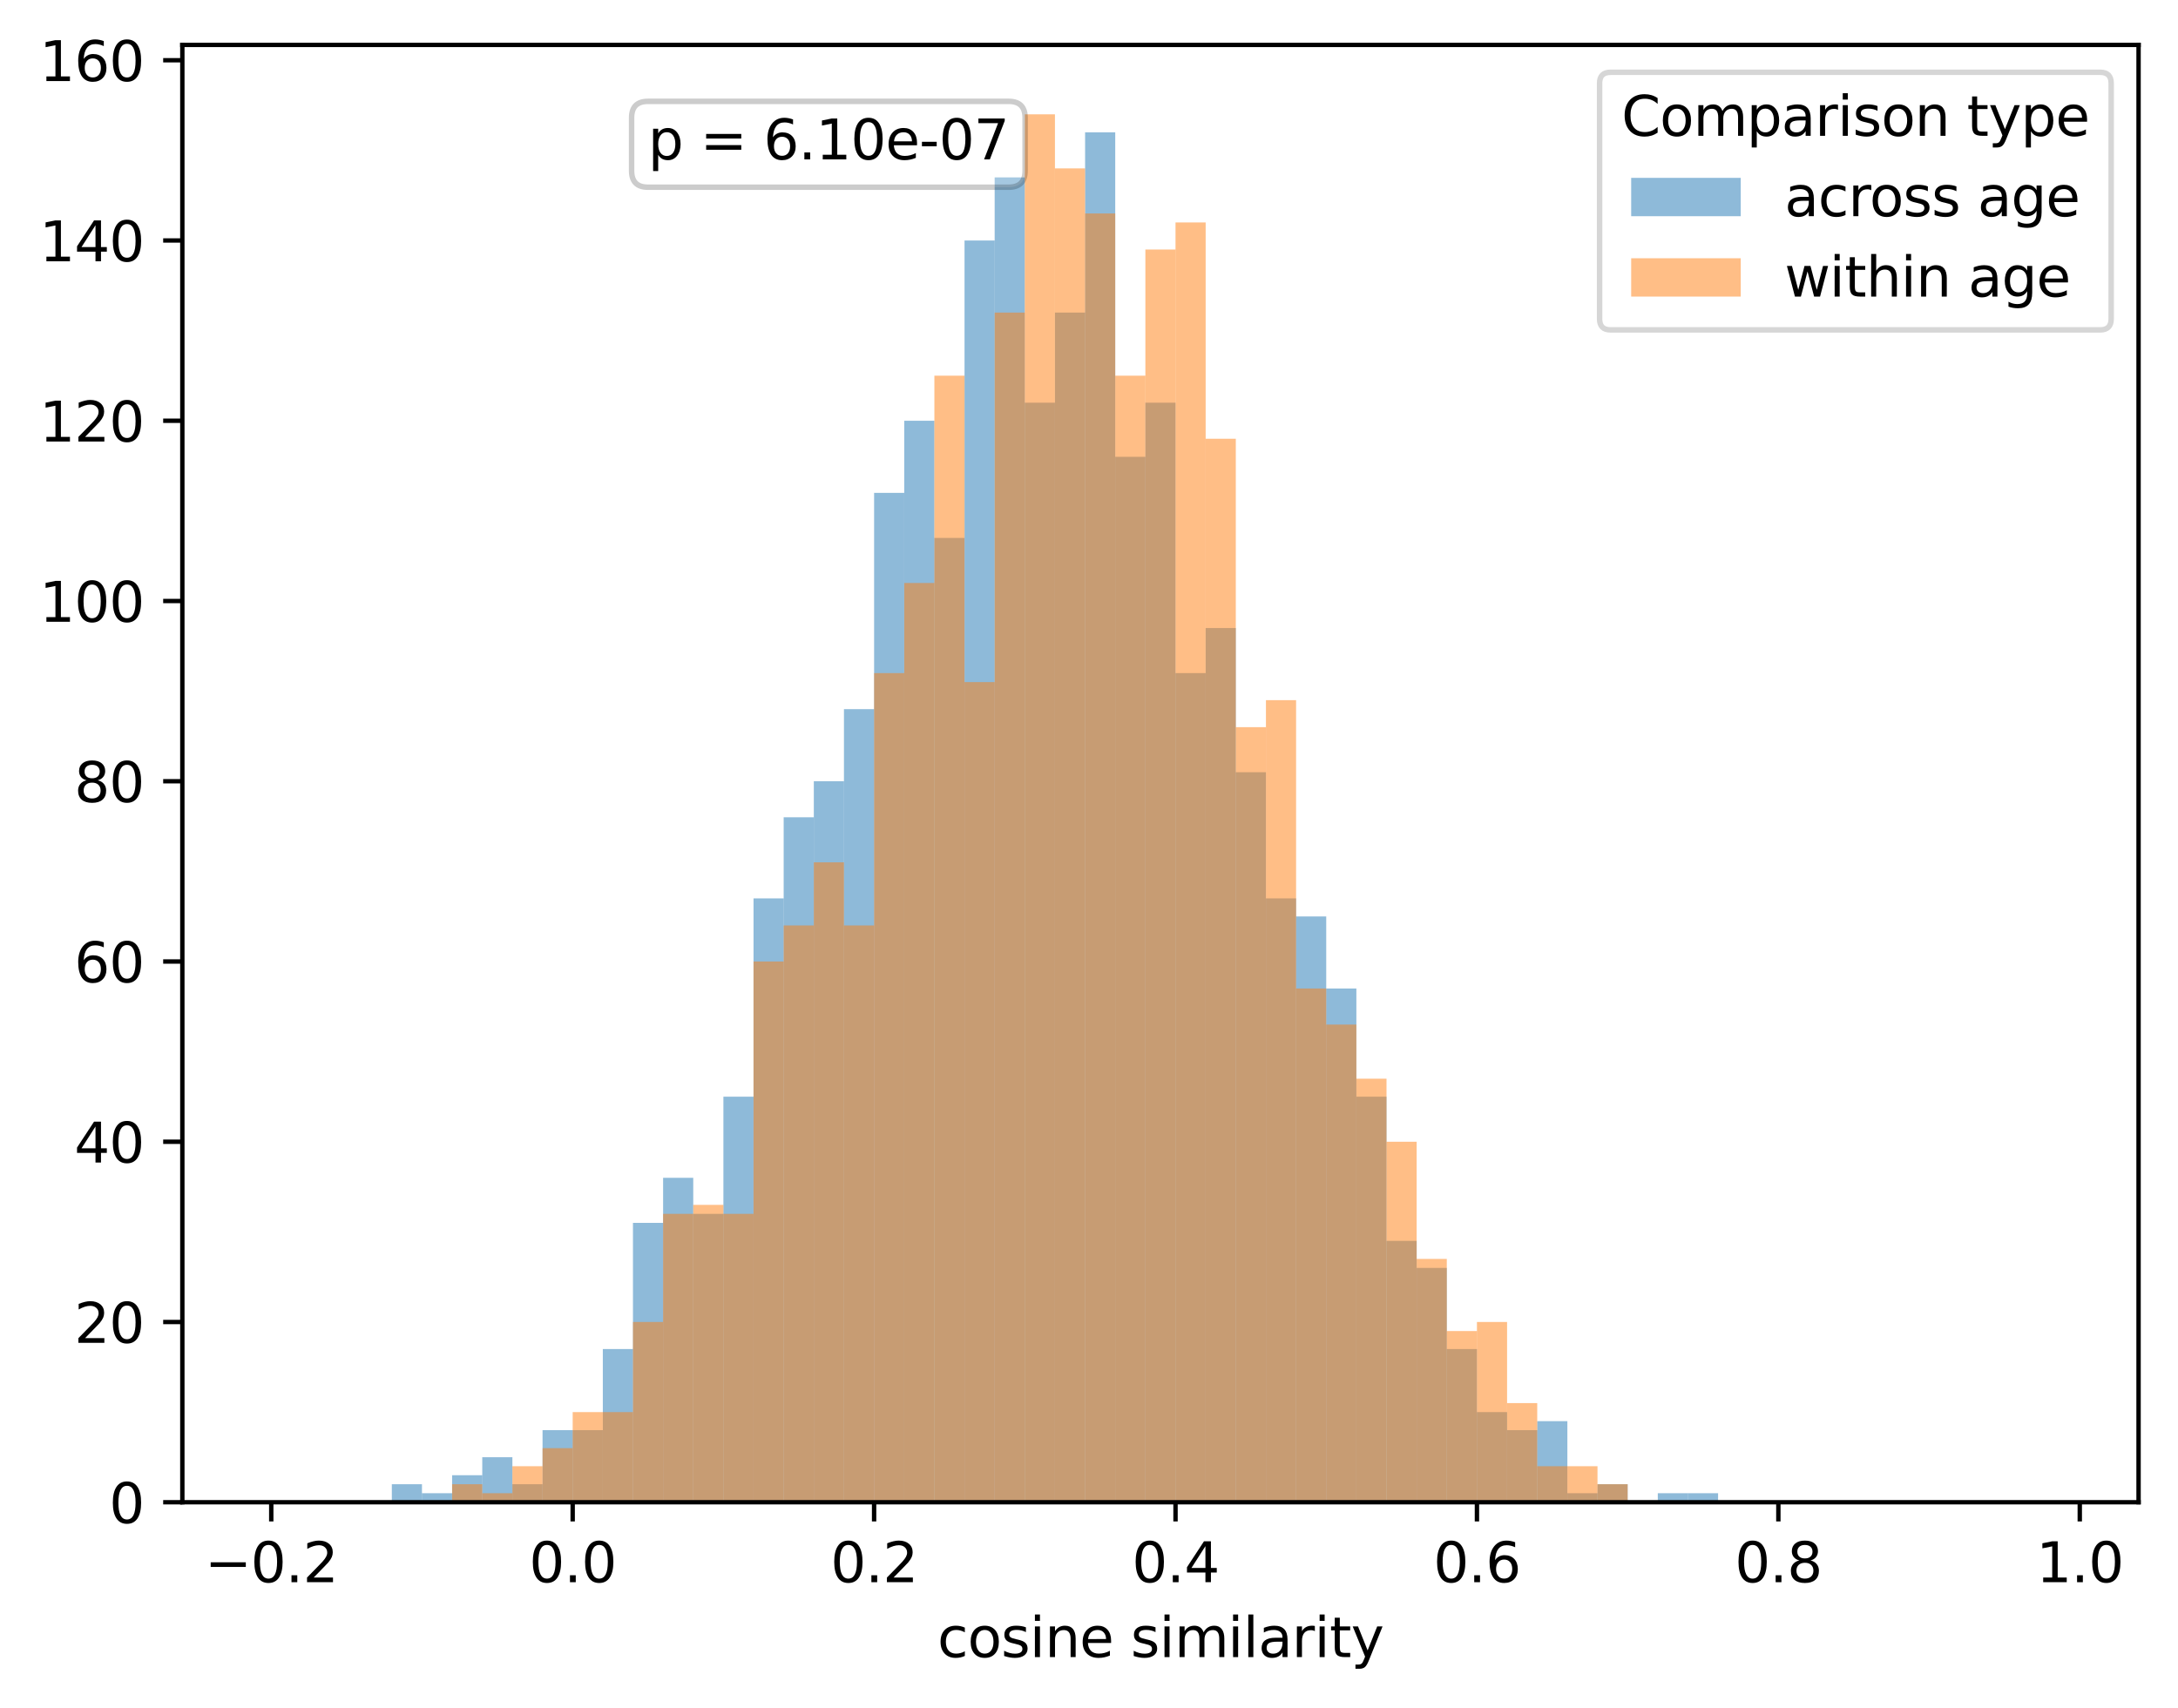 <?xml version="1.0" encoding="utf-8" standalone="no"?>
<!DOCTYPE svg PUBLIC "-//W3C//DTD SVG 1.1//EN"
  "http://www.w3.org/Graphics/SVG/1.1/DTD/svg11.dtd">
<svg xmlns:xlink="http://www.w3.org/1999/xlink" width="397.608pt" height="311.87pt" viewBox="0 0 397.608 311.87" xmlns="http://www.w3.org/2000/svg" version="1.1">
 <defs>
  <style type="text/css">*{stroke-linejoin: round; stroke-linecap: butt}</style>
 </defs>
 <g id="figure_1">
  <g id="patch_1">
   <path d="M 0 311.87 
L 397.608 311.87 
L 397.608 0 
L 0 0 
z
" style="fill: #ffffff"/>
  </g>
  <g id="axes_1">
   <g id="patch_2">
    <path d="M 33.288 274.314 
L 390.408 274.314 
L 390.408 8.202 
L 33.288 8.202 
z
" style="fill: #ffffff"/>
   </g>
   <g id="patch_3">
    <path d="M 49.52 274.314 
L 55.023 274.314 
L 55.023 274.314 
L 49.52 274.314 
z
" clip-path="url(#pa5fac020c1)" style="fill: #1f77b4; opacity: 0.5"/>
   </g>
   <g id="patch_4">
    <path d="M 55.023 274.314 
L 60.525 274.314 
L 60.525 274.314 
L 55.023 274.314 
z
" clip-path="url(#pa5fac020c1)" style="fill: #1f77b4; opacity: 0.5"/>
   </g>
   <g id="patch_5">
    <path d="M 60.525 274.314 
L 66.028 274.314 
L 66.028 274.314 
L 60.525 274.314 
z
" clip-path="url(#pa5fac020c1)" style="fill: #1f77b4; opacity: 0.5"/>
   </g>
   <g id="patch_6">
    <path d="M 66.028 274.314 
L 71.531 274.314 
L 71.531 274.314 
L 66.028 274.314 
z
" clip-path="url(#pa5fac020c1)" style="fill: #1f77b4; opacity: 0.5"/>
   </g>
   <g id="patch_7">
    <path d="M 71.531 274.314 
L 77.033 274.314 
L 77.033 271.022 
L 71.531 271.022 
z
" clip-path="url(#pa5fac020c1)" style="fill: #1f77b4; opacity: 0.5"/>
   </g>
   <g id="patch_8">
    <path d="M 77.033 274.314 
L 82.536 274.314 
L 82.536 272.668 
L 77.033 272.668 
z
" clip-path="url(#pa5fac020c1)" style="fill: #1f77b4; opacity: 0.5"/>
   </g>
   <g id="patch_9">
    <path d="M 82.536 274.314 
L 88.039 274.314 
L 88.039 269.376 
L 82.536 269.376 
z
" clip-path="url(#pa5fac020c1)" style="fill: #1f77b4; opacity: 0.5"/>
   </g>
   <g id="patch_10">
    <path d="M 88.039 274.314 
L 93.541 274.314 
L 93.541 266.085 
L 88.039 266.085 
z
" clip-path="url(#pa5fac020c1)" style="fill: #1f77b4; opacity: 0.5"/>
   </g>
   <g id="patch_11">
    <path d="M 93.541 274.314 
L 99.044 274.314 
L 99.044 271.022 
L 93.541 271.022 
z
" clip-path="url(#pa5fac020c1)" style="fill: #1f77b4; opacity: 0.5"/>
   </g>
   <g id="patch_12">
    <path d="M 99.044 274.314 
L 104.546 274.314 
L 104.546 261.148 
L 99.044 261.148 
z
" clip-path="url(#pa5fac020c1)" style="fill: #1f77b4; opacity: 0.5"/>
   </g>
   <g id="patch_13">
    <path d="M 104.546 274.314 
L 110.049 274.314 
L 110.049 261.148 
L 104.546 261.148 
z
" clip-path="url(#pa5fac020c1)" style="fill: #1f77b4; opacity: 0.5"/>
   </g>
   <g id="patch_14">
    <path d="M 110.049 274.314 
L 115.552 274.314 
L 115.552 246.336 
L 110.049 246.336 
z
" clip-path="url(#pa5fac020c1)" style="fill: #1f77b4; opacity: 0.5"/>
   </g>
   <g id="patch_15">
    <path d="M 115.552 274.314 
L 121.054 274.314 
L 121.054 223.296 
L 115.552 223.296 
z
" clip-path="url(#pa5fac020c1)" style="fill: #1f77b4; opacity: 0.5"/>
   </g>
   <g id="patch_16">
    <path d="M 121.054 274.314 
L 126.557 274.314 
L 126.557 215.068 
L 121.054 215.068 
z
" clip-path="url(#pa5fac020c1)" style="fill: #1f77b4; opacity: 0.5"/>
   </g>
   <g id="patch_17">
    <path d="M 126.557 274.314 
L 132.06 274.314 
L 132.06 221.651 
L 126.557 221.651 
z
" clip-path="url(#pa5fac020c1)" style="fill: #1f77b4; opacity: 0.5"/>
   </g>
   <g id="patch_18">
    <path d="M 132.06 274.314 
L 137.562 274.314 
L 137.562 200.256 
L 132.06 200.256 
z
" clip-path="url(#pa5fac020c1)" style="fill: #1f77b4; opacity: 0.5"/>
   </g>
   <g id="patch_19">
    <path d="M 137.562 274.314 
L 143.065 274.314 
L 143.065 164.051 
L 137.562 164.051 
z
" clip-path="url(#pa5fac020c1)" style="fill: #1f77b4; opacity: 0.5"/>
   </g>
   <g id="patch_20">
    <path d="M 143.065 274.314 
L 148.567 274.314 
L 148.567 149.239 
L 143.065 149.239 
z
" clip-path="url(#pa5fac020c1)" style="fill: #1f77b4; opacity: 0.5"/>
   </g>
   <g id="patch_21">
    <path d="M 148.567 274.314 
L 154.07 274.314 
L 154.07 142.656 
L 148.567 142.656 
z
" clip-path="url(#pa5fac020c1)" style="fill: #1f77b4; opacity: 0.5"/>
   </g>
   <g id="patch_22">
    <path d="M 154.07 274.314 
L 159.573 274.314 
L 159.573 129.491 
L 154.07 129.491 
z
" clip-path="url(#pa5fac020c1)" style="fill: #1f77b4; opacity: 0.5"/>
   </g>
   <g id="patch_23">
    <path d="M 159.573 274.314 
L 165.075 274.314 
L 165.075 89.994 
L 159.573 89.994 
z
" clip-path="url(#pa5fac020c1)" style="fill: #1f77b4; opacity: 0.5"/>
   </g>
   <g id="patch_24">
    <path d="M 165.075 274.314 
L 170.578 274.314 
L 170.578 76.828 
L 165.075 76.828 
z
" clip-path="url(#pa5fac020c1)" style="fill: #1f77b4; opacity: 0.5"/>
   </g>
   <g id="patch_25">
    <path d="M 170.578 274.314 
L 176.08 274.314 
L 176.08 98.222 
L 170.578 98.222 
z
" clip-path="url(#pa5fac020c1)" style="fill: #1f77b4; opacity: 0.5"/>
   </g>
   <g id="patch_26">
    <path d="M 176.08 274.314 
L 181.583 274.314 
L 181.583 43.914 
L 176.08 43.914 
z
" clip-path="url(#pa5fac020c1)" style="fill: #1f77b4; opacity: 0.5"/>
   </g>
   <g id="patch_27">
    <path d="M 181.583 274.314 
L 187.086 274.314 
L 187.086 32.394 
L 181.583 32.394 
z
" clip-path="url(#pa5fac020c1)" style="fill: #1f77b4; opacity: 0.5"/>
   </g>
   <g id="patch_28">
    <path d="M 187.086 274.314 
L 192.588 274.314 
L 192.588 73.536 
L 187.086 73.536 
z
" clip-path="url(#pa5fac020c1)" style="fill: #1f77b4; opacity: 0.5"/>
   </g>
   <g id="patch_29">
    <path d="M 192.588 274.314 
L 198.091 274.314 
L 198.091 57.079 
L 192.588 57.079 
z
" clip-path="url(#pa5fac020c1)" style="fill: #1f77b4; opacity: 0.5"/>
   </g>
   <g id="patch_30">
    <path d="M 198.091 274.314 
L 203.594 274.314 
L 203.594 24.165 
L 198.091 24.165 
z
" clip-path="url(#pa5fac020c1)" style="fill: #1f77b4; opacity: 0.5"/>
   </g>
   <g id="patch_31">
    <path d="M 203.594 274.314 
L 209.096 274.314 
L 209.096 83.411 
L 203.594 83.411 
z
" clip-path="url(#pa5fac020c1)" style="fill: #1f77b4; opacity: 0.5"/>
   </g>
   <g id="patch_32">
    <path d="M 209.096 274.314 
L 214.599 274.314 
L 214.599 73.536 
L 209.096 73.536 
z
" clip-path="url(#pa5fac020c1)" style="fill: #1f77b4; opacity: 0.5"/>
   </g>
   <g id="patch_33">
    <path d="M 214.599 274.314 
L 220.101 274.314 
L 220.101 122.908 
L 214.599 122.908 
z
" clip-path="url(#pa5fac020c1)" style="fill: #1f77b4; opacity: 0.5"/>
   </g>
   <g id="patch_34">
    <path d="M 220.101 274.314 
L 225.604 274.314 
L 225.604 114.679 
L 220.101 114.679 
z
" clip-path="url(#pa5fac020c1)" style="fill: #1f77b4; opacity: 0.5"/>
   </g>
   <g id="patch_35">
    <path d="M 225.604 274.314 
L 231.107 274.314 
L 231.107 141.011 
L 225.604 141.011 
z
" clip-path="url(#pa5fac020c1)" style="fill: #1f77b4; opacity: 0.5"/>
   </g>
   <g id="patch_36">
    <path d="M 231.107 274.314 
L 236.609 274.314 
L 236.609 164.051 
L 231.107 164.051 
z
" clip-path="url(#pa5fac020c1)" style="fill: #1f77b4; opacity: 0.5"/>
   </g>
   <g id="patch_37">
    <path d="M 236.609 274.314 
L 242.112 274.314 
L 242.112 167.342 
L 236.609 167.342 
z
" clip-path="url(#pa5fac020c1)" style="fill: #1f77b4; opacity: 0.5"/>
   </g>
   <g id="patch_38">
    <path d="M 242.112 274.314 
L 247.615 274.314 
L 247.615 180.508 
L 242.112 180.508 
z
" clip-path="url(#pa5fac020c1)" style="fill: #1f77b4; opacity: 0.5"/>
   </g>
   <g id="patch_39">
    <path d="M 247.615 274.314 
L 253.117 274.314 
L 253.117 200.256 
L 247.615 200.256 
z
" clip-path="url(#pa5fac020c1)" style="fill: #1f77b4; opacity: 0.5"/>
   </g>
   <g id="patch_40">
    <path d="M 253.117 274.314 
L 258.62 274.314 
L 258.62 226.588 
L 253.117 226.588 
z
" clip-path="url(#pa5fac020c1)" style="fill: #1f77b4; opacity: 0.5"/>
   </g>
   <g id="patch_41">
    <path d="M 258.62 274.314 
L 264.122 274.314 
L 264.122 231.525 
L 258.62 231.525 
z
" clip-path="url(#pa5fac020c1)" style="fill: #1f77b4; opacity: 0.5"/>
   </g>
   <g id="patch_42">
    <path d="M 264.122 274.314 
L 269.625 274.314 
L 269.625 246.336 
L 264.122 246.336 
z
" clip-path="url(#pa5fac020c1)" style="fill: #1f77b4; opacity: 0.5"/>
   </g>
   <g id="patch_43">
    <path d="M 269.625 274.314 
L 275.128 274.314 
L 275.128 257.856 
L 269.625 257.856 
z
" clip-path="url(#pa5fac020c1)" style="fill: #1f77b4; opacity: 0.5"/>
   </g>
   <g id="patch_44">
    <path d="M 275.128 274.314 
L 280.63 274.314 
L 280.63 261.148 
L 275.128 261.148 
z
" clip-path="url(#pa5fac020c1)" style="fill: #1f77b4; opacity: 0.5"/>
   </g>
   <g id="patch_45">
    <path d="M 280.63 274.314 
L 286.133 274.314 
L 286.133 259.502 
L 280.63 259.502 
z
" clip-path="url(#pa5fac020c1)" style="fill: #1f77b4; opacity: 0.5"/>
   </g>
   <g id="patch_46">
    <path d="M 286.133 274.314 
L 291.635 274.314 
L 291.635 272.668 
L 286.133 272.668 
z
" clip-path="url(#pa5fac020c1)" style="fill: #1f77b4; opacity: 0.5"/>
   </g>
   <g id="patch_47">
    <path d="M 291.635 274.314 
L 297.138 274.314 
L 297.138 271.022 
L 291.635 271.022 
z
" clip-path="url(#pa5fac020c1)" style="fill: #1f77b4; opacity: 0.5"/>
   </g>
   <g id="patch_48">
    <path d="M 297.138 274.314 
L 302.641 274.314 
L 302.641 274.314 
L 297.138 274.314 
z
" clip-path="url(#pa5fac020c1)" style="fill: #1f77b4; opacity: 0.5"/>
   </g>
   <g id="patch_49">
    <path d="M 302.641 274.314 
L 308.143 274.314 
L 308.143 272.668 
L 302.641 272.668 
z
" clip-path="url(#pa5fac020c1)" style="fill: #1f77b4; opacity: 0.5"/>
   </g>
   <g id="patch_50">
    <path d="M 308.143 274.314 
L 313.646 274.314 
L 313.646 272.668 
L 308.143 272.668 
z
" clip-path="url(#pa5fac020c1)" style="fill: #1f77b4; opacity: 0.5"/>
   </g>
   <g id="patch_51">
    <path d="M 313.646 274.314 
L 319.149 274.314 
L 319.149 274.314 
L 313.646 274.314 
z
" clip-path="url(#pa5fac020c1)" style="fill: #1f77b4; opacity: 0.5"/>
   </g>
   <g id="patch_52">
    <path d="M 319.149 274.314 
L 324.651 274.314 
L 324.651 274.314 
L 319.149 274.314 
z
" clip-path="url(#pa5fac020c1)" style="fill: #1f77b4; opacity: 0.5"/>
   </g>
   <g id="patch_53">
    <path d="M 324.651 274.314 
L 330.154 274.314 
L 330.154 274.314 
L 324.651 274.314 
z
" clip-path="url(#pa5fac020c1)" style="fill: #1f77b4; opacity: 0.5"/>
   </g>
   <g id="patch_54">
    <path d="M 330.154 274.314 
L 335.656 274.314 
L 335.656 274.314 
L 330.154 274.314 
z
" clip-path="url(#pa5fac020c1)" style="fill: #1f77b4; opacity: 0.5"/>
   </g>
   <g id="patch_55">
    <path d="M 335.656 274.314 
L 341.159 274.314 
L 341.159 274.314 
L 335.656 274.314 
z
" clip-path="url(#pa5fac020c1)" style="fill: #1f77b4; opacity: 0.5"/>
   </g>
   <g id="patch_56">
    <path d="M 341.159 274.314 
L 346.662 274.314 
L 346.662 274.314 
L 341.159 274.314 
z
" clip-path="url(#pa5fac020c1)" style="fill: #1f77b4; opacity: 0.5"/>
   </g>
   <g id="patch_57">
    <path d="M 346.662 274.314 
L 352.164 274.314 
L 352.164 274.314 
L 346.662 274.314 
z
" clip-path="url(#pa5fac020c1)" style="fill: #1f77b4; opacity: 0.5"/>
   </g>
   <g id="patch_58">
    <path d="M 352.164 274.314 
L 357.667 274.314 
L 357.667 274.314 
L 352.164 274.314 
z
" clip-path="url(#pa5fac020c1)" style="fill: #1f77b4; opacity: 0.5"/>
   </g>
   <g id="patch_59">
    <path d="M 357.667 274.314 
L 363.17 274.314 
L 363.17 274.314 
L 357.667 274.314 
z
" clip-path="url(#pa5fac020c1)" style="fill: #1f77b4; opacity: 0.5"/>
   </g>
   <g id="patch_60">
    <path d="M 363.17 274.314 
L 368.672 274.314 
L 368.672 274.314 
L 363.17 274.314 
z
" clip-path="url(#pa5fac020c1)" style="fill: #1f77b4; opacity: 0.5"/>
   </g>
   <g id="patch_61">
    <path d="M 368.672 274.314 
L 374.175 274.314 
L 374.175 274.314 
L 368.672 274.314 
z
" clip-path="url(#pa5fac020c1)" style="fill: #1f77b4; opacity: 0.5"/>
   </g>
   <g id="patch_62">
    <path d="M 49.52 274.314 
L 55.023 274.314 
L 55.023 274.314 
L 49.52 274.314 
z
" clip-path="url(#pa5fac020c1)" style="fill: #ff7f0e; opacity: 0.5"/>
   </g>
   <g id="patch_63">
    <path d="M 55.023 274.314 
L 60.525 274.314 
L 60.525 274.314 
L 55.023 274.314 
z
" clip-path="url(#pa5fac020c1)" style="fill: #ff7f0e; opacity: 0.5"/>
   </g>
   <g id="patch_64">
    <path d="M 60.525 274.314 
L 66.028 274.314 
L 66.028 274.314 
L 60.525 274.314 
z
" clip-path="url(#pa5fac020c1)" style="fill: #ff7f0e; opacity: 0.5"/>
   </g>
   <g id="patch_65">
    <path d="M 66.028 274.314 
L 71.531 274.314 
L 71.531 274.314 
L 66.028 274.314 
z
" clip-path="url(#pa5fac020c1)" style="fill: #ff7f0e; opacity: 0.5"/>
   </g>
   <g id="patch_66">
    <path d="M 71.531 274.314 
L 77.033 274.314 
L 77.033 274.314 
L 71.531 274.314 
z
" clip-path="url(#pa5fac020c1)" style="fill: #ff7f0e; opacity: 0.5"/>
   </g>
   <g id="patch_67">
    <path d="M 77.033 274.314 
L 82.536 274.314 
L 82.536 274.314 
L 77.033 274.314 
z
" clip-path="url(#pa5fac020c1)" style="fill: #ff7f0e; opacity: 0.5"/>
   </g>
   <g id="patch_68">
    <path d="M 82.536 274.314 
L 88.039 274.314 
L 88.039 271.022 
L 82.536 271.022 
z
" clip-path="url(#pa5fac020c1)" style="fill: #ff7f0e; opacity: 0.5"/>
   </g>
   <g id="patch_69">
    <path d="M 88.039 274.314 
L 93.541 274.314 
L 93.541 272.668 
L 88.039 272.668 
z
" clip-path="url(#pa5fac020c1)" style="fill: #ff7f0e; opacity: 0.5"/>
   </g>
   <g id="patch_70">
    <path d="M 93.541 274.314 
L 99.044 274.314 
L 99.044 267.731 
L 93.541 267.731 
z
" clip-path="url(#pa5fac020c1)" style="fill: #ff7f0e; opacity: 0.5"/>
   </g>
   <g id="patch_71">
    <path d="M 99.044 274.314 
L 104.546 274.314 
L 104.546 264.439 
L 99.044 264.439 
z
" clip-path="url(#pa5fac020c1)" style="fill: #ff7f0e; opacity: 0.5"/>
   </g>
   <g id="patch_72">
    <path d="M 104.546 274.314 
L 110.049 274.314 
L 110.049 257.856 
L 104.546 257.856 
z
" clip-path="url(#pa5fac020c1)" style="fill: #ff7f0e; opacity: 0.5"/>
   </g>
   <g id="patch_73">
    <path d="M 110.049 274.314 
L 115.552 274.314 
L 115.552 257.856 
L 110.049 257.856 
z
" clip-path="url(#pa5fac020c1)" style="fill: #ff7f0e; opacity: 0.5"/>
   </g>
   <g id="patch_74">
    <path d="M 115.552 274.314 
L 121.054 274.314 
L 121.054 241.399 
L 115.552 241.399 
z
" clip-path="url(#pa5fac020c1)" style="fill: #ff7f0e; opacity: 0.5"/>
   </g>
   <g id="patch_75">
    <path d="M 121.054 274.314 
L 126.557 274.314 
L 126.557 221.651 
L 121.054 221.651 
z
" clip-path="url(#pa5fac020c1)" style="fill: #ff7f0e; opacity: 0.5"/>
   </g>
   <g id="patch_76">
    <path d="M 126.557 274.314 
L 132.06 274.314 
L 132.06 220.005 
L 126.557 220.005 
z
" clip-path="url(#pa5fac020c1)" style="fill: #ff7f0e; opacity: 0.5"/>
   </g>
   <g id="patch_77">
    <path d="M 132.06 274.314 
L 137.562 274.314 
L 137.562 221.651 
L 132.06 221.651 
z
" clip-path="url(#pa5fac020c1)" style="fill: #ff7f0e; opacity: 0.5"/>
   </g>
   <g id="patch_78">
    <path d="M 137.562 274.314 
L 143.065 274.314 
L 143.065 175.571 
L 137.562 175.571 
z
" clip-path="url(#pa5fac020c1)" style="fill: #ff7f0e; opacity: 0.5"/>
   </g>
   <g id="patch_79">
    <path d="M 143.065 274.314 
L 148.567 274.314 
L 148.567 168.988 
L 143.065 168.988 
z
" clip-path="url(#pa5fac020c1)" style="fill: #ff7f0e; opacity: 0.5"/>
   </g>
   <g id="patch_80">
    <path d="M 148.567 274.314 
L 154.07 274.314 
L 154.07 157.468 
L 148.567 157.468 
z
" clip-path="url(#pa5fac020c1)" style="fill: #ff7f0e; opacity: 0.5"/>
   </g>
   <g id="patch_81">
    <path d="M 154.07 274.314 
L 159.573 274.314 
L 159.573 168.988 
L 154.07 168.988 
z
" clip-path="url(#pa5fac020c1)" style="fill: #ff7f0e; opacity: 0.5"/>
   </g>
   <g id="patch_82">
    <path d="M 159.573 274.314 
L 165.075 274.314 
L 165.075 122.908 
L 159.573 122.908 
z
" clip-path="url(#pa5fac020c1)" style="fill: #ff7f0e; opacity: 0.5"/>
   </g>
   <g id="patch_83">
    <path d="M 165.075 274.314 
L 170.578 274.314 
L 170.578 106.451 
L 165.075 106.451 
z
" clip-path="url(#pa5fac020c1)" style="fill: #ff7f0e; opacity: 0.5"/>
   </g>
   <g id="patch_84">
    <path d="M 170.578 274.314 
L 176.08 274.314 
L 176.08 68.599 
L 170.578 68.599 
z
" clip-path="url(#pa5fac020c1)" style="fill: #ff7f0e; opacity: 0.5"/>
   </g>
   <g id="patch_85">
    <path d="M 176.08 274.314 
L 181.583 274.314 
L 181.583 124.554 
L 176.08 124.554 
z
" clip-path="url(#pa5fac020c1)" style="fill: #ff7f0e; opacity: 0.5"/>
   </g>
   <g id="patch_86">
    <path d="M 181.583 274.314 
L 187.086 274.314 
L 187.086 57.079 
L 181.583 57.079 
z
" clip-path="url(#pa5fac020c1)" style="fill: #ff7f0e; opacity: 0.5"/>
   </g>
   <g id="patch_87">
    <path d="M 187.086 274.314 
L 192.588 274.314 
L 192.588 20.874 
L 187.086 20.874 
z
" clip-path="url(#pa5fac020c1)" style="fill: #ff7f0e; opacity: 0.5"/>
   </g>
   <g id="patch_88">
    <path d="M 192.588 274.314 
L 198.091 274.314 
L 198.091 30.748 
L 192.588 30.748 
z
" clip-path="url(#pa5fac020c1)" style="fill: #ff7f0e; opacity: 0.5"/>
   </g>
   <g id="patch_89">
    <path d="M 198.091 274.314 
L 203.594 274.314 
L 203.594 38.976 
L 198.091 38.976 
z
" clip-path="url(#pa5fac020c1)" style="fill: #ff7f0e; opacity: 0.5"/>
   </g>
   <g id="patch_90">
    <path d="M 203.594 274.314 
L 209.096 274.314 
L 209.096 68.599 
L 203.594 68.599 
z
" clip-path="url(#pa5fac020c1)" style="fill: #ff7f0e; opacity: 0.5"/>
   </g>
   <g id="patch_91">
    <path d="M 209.096 274.314 
L 214.599 274.314 
L 214.599 45.559 
L 209.096 45.559 
z
" clip-path="url(#pa5fac020c1)" style="fill: #ff7f0e; opacity: 0.5"/>
   </g>
   <g id="patch_92">
    <path d="M 214.599 274.314 
L 220.101 274.314 
L 220.101 40.622 
L 214.599 40.622 
z
" clip-path="url(#pa5fac020c1)" style="fill: #ff7f0e; opacity: 0.5"/>
   </g>
   <g id="patch_93">
    <path d="M 220.101 274.314 
L 225.604 274.314 
L 225.604 80.119 
L 220.101 80.119 
z
" clip-path="url(#pa5fac020c1)" style="fill: #ff7f0e; opacity: 0.5"/>
   </g>
   <g id="patch_94">
    <path d="M 225.604 274.314 
L 231.107 274.314 
L 231.107 132.782 
L 225.604 132.782 
z
" clip-path="url(#pa5fac020c1)" style="fill: #ff7f0e; opacity: 0.5"/>
   </g>
   <g id="patch_95">
    <path d="M 231.107 274.314 
L 236.609 274.314 
L 236.609 127.845 
L 231.107 127.845 
z
" clip-path="url(#pa5fac020c1)" style="fill: #ff7f0e; opacity: 0.5"/>
   </g>
   <g id="patch_96">
    <path d="M 236.609 274.314 
L 242.112 274.314 
L 242.112 180.508 
L 236.609 180.508 
z
" clip-path="url(#pa5fac020c1)" style="fill: #ff7f0e; opacity: 0.5"/>
   </g>
   <g id="patch_97">
    <path d="M 242.112 274.314 
L 247.615 274.314 
L 247.615 187.091 
L 242.112 187.091 
z
" clip-path="url(#pa5fac020c1)" style="fill: #ff7f0e; opacity: 0.5"/>
   </g>
   <g id="patch_98">
    <path d="M 247.615 274.314 
L 253.117 274.314 
L 253.117 196.965 
L 247.615 196.965 
z
" clip-path="url(#pa5fac020c1)" style="fill: #ff7f0e; opacity: 0.5"/>
   </g>
   <g id="patch_99">
    <path d="M 253.117 274.314 
L 258.62 274.314 
L 258.62 208.485 
L 253.117 208.485 
z
" clip-path="url(#pa5fac020c1)" style="fill: #ff7f0e; opacity: 0.5"/>
   </g>
   <g id="patch_100">
    <path d="M 258.62 274.314 
L 264.122 274.314 
L 264.122 229.879 
L 258.62 229.879 
z
" clip-path="url(#pa5fac020c1)" style="fill: #ff7f0e; opacity: 0.5"/>
   </g>
   <g id="patch_101">
    <path d="M 264.122 274.314 
L 269.625 274.314 
L 269.625 243.045 
L 264.122 243.045 
z
" clip-path="url(#pa5fac020c1)" style="fill: #ff7f0e; opacity: 0.5"/>
   </g>
   <g id="patch_102">
    <path d="M 269.625 274.314 
L 275.128 274.314 
L 275.128 241.399 
L 269.625 241.399 
z
" clip-path="url(#pa5fac020c1)" style="fill: #ff7f0e; opacity: 0.5"/>
   </g>
   <g id="patch_103">
    <path d="M 275.128 274.314 
L 280.63 274.314 
L 280.63 256.211 
L 275.128 256.211 
z
" clip-path="url(#pa5fac020c1)" style="fill: #ff7f0e; opacity: 0.5"/>
   </g>
   <g id="patch_104">
    <path d="M 280.63 274.314 
L 286.133 274.314 
L 286.133 267.731 
L 280.63 267.731 
z
" clip-path="url(#pa5fac020c1)" style="fill: #ff7f0e; opacity: 0.5"/>
   </g>
   <g id="patch_105">
    <path d="M 286.133 274.314 
L 291.635 274.314 
L 291.635 267.731 
L 286.133 267.731 
z
" clip-path="url(#pa5fac020c1)" style="fill: #ff7f0e; opacity: 0.5"/>
   </g>
   <g id="patch_106">
    <path d="M 291.635 274.314 
L 297.138 274.314 
L 297.138 271.022 
L 291.635 271.022 
z
" clip-path="url(#pa5fac020c1)" style="fill: #ff7f0e; opacity: 0.5"/>
   </g>
   <g id="patch_107">
    <path d="M 297.138 274.314 
L 302.641 274.314 
L 302.641 274.314 
L 297.138 274.314 
z
" clip-path="url(#pa5fac020c1)" style="fill: #ff7f0e; opacity: 0.5"/>
   </g>
   <g id="patch_108">
    <path d="M 302.641 274.314 
L 308.143 274.314 
L 308.143 274.314 
L 302.641 274.314 
z
" clip-path="url(#pa5fac020c1)" style="fill: #ff7f0e; opacity: 0.5"/>
   </g>
   <g id="patch_109">
    <path d="M 308.143 274.314 
L 313.646 274.314 
L 313.646 274.314 
L 308.143 274.314 
z
" clip-path="url(#pa5fac020c1)" style="fill: #ff7f0e; opacity: 0.5"/>
   </g>
   <g id="patch_110">
    <path d="M 313.646 274.314 
L 319.149 274.314 
L 319.149 274.314 
L 313.646 274.314 
z
" clip-path="url(#pa5fac020c1)" style="fill: #ff7f0e; opacity: 0.5"/>
   </g>
   <g id="patch_111">
    <path d="M 319.149 274.314 
L 324.651 274.314 
L 324.651 274.314 
L 319.149 274.314 
z
" clip-path="url(#pa5fac020c1)" style="fill: #ff7f0e; opacity: 0.5"/>
   </g>
   <g id="patch_112">
    <path d="M 324.651 274.314 
L 330.154 274.314 
L 330.154 274.314 
L 324.651 274.314 
z
" clip-path="url(#pa5fac020c1)" style="fill: #ff7f0e; opacity: 0.5"/>
   </g>
   <g id="patch_113">
    <path d="M 330.154 274.314 
L 335.656 274.314 
L 335.656 274.314 
L 330.154 274.314 
z
" clip-path="url(#pa5fac020c1)" style="fill: #ff7f0e; opacity: 0.5"/>
   </g>
   <g id="patch_114">
    <path d="M 335.656 274.314 
L 341.159 274.314 
L 341.159 274.314 
L 335.656 274.314 
z
" clip-path="url(#pa5fac020c1)" style="fill: #ff7f0e; opacity: 0.5"/>
   </g>
   <g id="patch_115">
    <path d="M 341.159 274.314 
L 346.662 274.314 
L 346.662 274.314 
L 341.159 274.314 
z
" clip-path="url(#pa5fac020c1)" style="fill: #ff7f0e; opacity: 0.5"/>
   </g>
   <g id="patch_116">
    <path d="M 346.662 274.314 
L 352.164 274.314 
L 352.164 274.314 
L 346.662 274.314 
z
" clip-path="url(#pa5fac020c1)" style="fill: #ff7f0e; opacity: 0.5"/>
   </g>
   <g id="patch_117">
    <path d="M 352.164 274.314 
L 357.667 274.314 
L 357.667 274.314 
L 352.164 274.314 
z
" clip-path="url(#pa5fac020c1)" style="fill: #ff7f0e; opacity: 0.5"/>
   </g>
   <g id="patch_118">
    <path d="M 357.667 274.314 
L 363.17 274.314 
L 363.17 274.314 
L 357.667 274.314 
z
" clip-path="url(#pa5fac020c1)" style="fill: #ff7f0e; opacity: 0.5"/>
   </g>
   <g id="patch_119">
    <path d="M 363.17 274.314 
L 368.672 274.314 
L 368.672 274.314 
L 363.17 274.314 
z
" clip-path="url(#pa5fac020c1)" style="fill: #ff7f0e; opacity: 0.5"/>
   </g>
   <g id="patch_120">
    <path d="M 368.672 274.314 
L 374.175 274.314 
L 374.175 274.314 
L 368.672 274.314 
z
" clip-path="url(#pa5fac020c1)" style="fill: #ff7f0e; opacity: 0.5"/>
   </g>
   <g id="matplotlib.axis_1">
    <g id="xtick_1">
     <g id="line2d_1">
      <defs>
       <path id="mb39ac116a0" d="M 0 0 
L 0 3.5 
" style="stroke: #000000; stroke-width: 0.8"/>
      </defs>
      <g>
       <use xlink:href="#mb39ac116a0" x="49.52" y="274.314" style="stroke: #000000; stroke-width: 0.8"/>
      </g>
     </g>
     <g id="text_1">
      <!-- −0.2 -->
      <g transform="translate(37.379 288.912) scale(0.1 -0.1)">
       <defs>
        <path id="DejaVuSans-2212" d="M 678 2272 
L 4684 2272 
L 4684 1741 
L 678 1741 
L 678 2272 
z
" transform="scale(0.016)"/>
        <path id="DejaVuSans-30" d="M 2034 4250 
Q 1547 4250 1301 3770 
Q 1056 3291 1056 2328 
Q 1056 1369 1301 889 
Q 1547 409 2034 409 
Q 2525 409 2770 889 
Q 3016 1369 3016 2328 
Q 3016 3291 2770 3770 
Q 2525 4250 2034 4250 
z
M 2034 4750 
Q 2819 4750 3233 4129 
Q 3647 3509 3647 2328 
Q 3647 1150 3233 529 
Q 2819 -91 2034 -91 
Q 1250 -91 836 529 
Q 422 1150 422 2328 
Q 422 3509 836 4129 
Q 1250 4750 2034 4750 
z
" transform="scale(0.016)"/>
        <path id="DejaVuSans-2e" d="M 684 794 
L 1344 794 
L 1344 0 
L 684 0 
L 684 794 
z
" transform="scale(0.016)"/>
        <path id="DejaVuSans-32" d="M 1228 531 
L 3431 531 
L 3431 0 
L 469 0 
L 469 531 
Q 828 903 1448 1529 
Q 2069 2156 2228 2338 
Q 2531 2678 2651 2914 
Q 2772 3150 2772 3378 
Q 2772 3750 2511 3984 
Q 2250 4219 1831 4219 
Q 1534 4219 1204 4116 
Q 875 4013 500 3803 
L 500 4441 
Q 881 4594 1212 4672 
Q 1544 4750 1819 4750 
Q 2544 4750 2975 4387 
Q 3406 4025 3406 3419 
Q 3406 3131 3298 2873 
Q 3191 2616 2906 2266 
Q 2828 2175 2409 1742 
Q 1991 1309 1228 531 
z
" transform="scale(0.016)"/>
       </defs>
       <use xlink:href="#DejaVuSans-2212"/>
       <use xlink:href="#DejaVuSans-30" x="83.789"/>
       <use xlink:href="#DejaVuSans-2e" x="147.412"/>
       <use xlink:href="#DejaVuSans-32" x="179.199"/>
      </g>
     </g>
    </g>
    <g id="xtick_2">
     <g id="line2d_2">
      <g>
       <use xlink:href="#mb39ac116a0" x="104.546" y="274.314" style="stroke: #000000; stroke-width: 0.8"/>
      </g>
     </g>
     <g id="text_2">
      <!-- 0.0 -->
      <g transform="translate(96.595 288.912) scale(0.1 -0.1)">
       <use xlink:href="#DejaVuSans-30"/>
       <use xlink:href="#DejaVuSans-2e" x="63.623"/>
       <use xlink:href="#DejaVuSans-30" x="95.41"/>
      </g>
     </g>
    </g>
    <g id="xtick_3">
     <g id="line2d_3">
      <g>
       <use xlink:href="#mb39ac116a0" x="159.573" y="274.314" style="stroke: #000000; stroke-width: 0.8"/>
      </g>
     </g>
     <g id="text_3">
      <!-- 0.2 -->
      <g transform="translate(151.621 288.912) scale(0.1 -0.1)">
       <use xlink:href="#DejaVuSans-30"/>
       <use xlink:href="#DejaVuSans-2e" x="63.623"/>
       <use xlink:href="#DejaVuSans-32" x="95.41"/>
      </g>
     </g>
    </g>
    <g id="xtick_4">
     <g id="line2d_4">
      <g>
       <use xlink:href="#mb39ac116a0" x="214.599" y="274.314" style="stroke: #000000; stroke-width: 0.8"/>
      </g>
     </g>
     <g id="text_4">
      <!-- 0.4 -->
      <g transform="translate(206.647 288.912) scale(0.1 -0.1)">
       <defs>
        <path id="DejaVuSans-34" d="M 2419 4116 
L 825 1625 
L 2419 1625 
L 2419 4116 
z
M 2253 4666 
L 3047 4666 
L 3047 1625 
L 3713 1625 
L 3713 1100 
L 3047 1100 
L 3047 0 
L 2419 0 
L 2419 1100 
L 313 1100 
L 313 1709 
L 2253 4666 
z
" transform="scale(0.016)"/>
       </defs>
       <use xlink:href="#DejaVuSans-30"/>
       <use xlink:href="#DejaVuSans-2e" x="63.623"/>
       <use xlink:href="#DejaVuSans-34" x="95.41"/>
      </g>
     </g>
    </g>
    <g id="xtick_5">
     <g id="line2d_5">
      <g>
       <use xlink:href="#mb39ac116a0" x="269.625" y="274.314" style="stroke: #000000; stroke-width: 0.8"/>
      </g>
     </g>
     <g id="text_5">
      <!-- 0.6 -->
      <g transform="translate(261.673 288.912) scale(0.1 -0.1)">
       <defs>
        <path id="DejaVuSans-36" d="M 2113 2584 
Q 1688 2584 1439 2293 
Q 1191 2003 1191 1497 
Q 1191 994 1439 701 
Q 1688 409 2113 409 
Q 2538 409 2786 701 
Q 3034 994 3034 1497 
Q 3034 2003 2786 2293 
Q 2538 2584 2113 2584 
z
M 3366 4563 
L 3366 3988 
Q 3128 4100 2886 4159 
Q 2644 4219 2406 4219 
Q 1781 4219 1451 3797 
Q 1122 3375 1075 2522 
Q 1259 2794 1537 2939 
Q 1816 3084 2150 3084 
Q 2853 3084 3261 2657 
Q 3669 2231 3669 1497 
Q 3669 778 3244 343 
Q 2819 -91 2113 -91 
Q 1303 -91 875 529 
Q 447 1150 447 2328 
Q 447 3434 972 4092 
Q 1497 4750 2381 4750 
Q 2619 4750 2861 4703 
Q 3103 4656 3366 4563 
z
" transform="scale(0.016)"/>
       </defs>
       <use xlink:href="#DejaVuSans-30"/>
       <use xlink:href="#DejaVuSans-2e" x="63.623"/>
       <use xlink:href="#DejaVuSans-36" x="95.41"/>
      </g>
     </g>
    </g>
    <g id="xtick_6">
     <g id="line2d_6">
      <g>
       <use xlink:href="#mb39ac116a0" x="324.651" y="274.314" style="stroke: #000000; stroke-width: 0.8"/>
      </g>
     </g>
     <g id="text_6">
      <!-- 0.8 -->
      <g transform="translate(316.7 288.912) scale(0.1 -0.1)">
       <defs>
        <path id="DejaVuSans-38" d="M 2034 2216 
Q 1584 2216 1326 1975 
Q 1069 1734 1069 1313 
Q 1069 891 1326 650 
Q 1584 409 2034 409 
Q 2484 409 2743 651 
Q 3003 894 3003 1313 
Q 3003 1734 2745 1975 
Q 2488 2216 2034 2216 
z
M 1403 2484 
Q 997 2584 770 2862 
Q 544 3141 544 3541 
Q 544 4100 942 4425 
Q 1341 4750 2034 4750 
Q 2731 4750 3128 4425 
Q 3525 4100 3525 3541 
Q 3525 3141 3298 2862 
Q 3072 2584 2669 2484 
Q 3125 2378 3379 2068 
Q 3634 1759 3634 1313 
Q 3634 634 3220 271 
Q 2806 -91 2034 -91 
Q 1263 -91 848 271 
Q 434 634 434 1313 
Q 434 1759 690 2068 
Q 947 2378 1403 2484 
z
M 1172 3481 
Q 1172 3119 1398 2916 
Q 1625 2713 2034 2713 
Q 2441 2713 2670 2916 
Q 2900 3119 2900 3481 
Q 2900 3844 2670 4047 
Q 2441 4250 2034 4250 
Q 1625 4250 1398 4047 
Q 1172 3844 1172 3481 
z
" transform="scale(0.016)"/>
       </defs>
       <use xlink:href="#DejaVuSans-30"/>
       <use xlink:href="#DejaVuSans-2e" x="63.623"/>
       <use xlink:href="#DejaVuSans-38" x="95.41"/>
      </g>
     </g>
    </g>
    <g id="xtick_7">
     <g id="line2d_7">
      <g>
       <use xlink:href="#mb39ac116a0" x="379.677" y="274.314" style="stroke: #000000; stroke-width: 0.8"/>
      </g>
     </g>
     <g id="text_7">
      <!-- 1.0 -->
      <g transform="translate(371.726 288.912) scale(0.1 -0.1)">
       <defs>
        <path id="DejaVuSans-31" d="M 794 531 
L 1825 531 
L 1825 4091 
L 703 3866 
L 703 4441 
L 1819 4666 
L 2450 4666 
L 2450 531 
L 3481 531 
L 3481 0 
L 794 0 
L 794 531 
z
" transform="scale(0.016)"/>
       </defs>
       <use xlink:href="#DejaVuSans-31"/>
       <use xlink:href="#DejaVuSans-2e" x="63.623"/>
       <use xlink:href="#DejaVuSans-30" x="95.41"/>
      </g>
     </g>
    </g>
    <g id="text_8">
     <!-- cosine similarity -->
     <g transform="translate(171.14 302.59) scale(0.1 -0.1)">
      <defs>
       <path id="DejaVuSans-63" d="M 3122 3366 
L 3122 2828 
Q 2878 2963 2633 3030 
Q 2388 3097 2138 3097 
Q 1578 3097 1268 2742 
Q 959 2388 959 1747 
Q 959 1106 1268 751 
Q 1578 397 2138 397 
Q 2388 397 2633 464 
Q 2878 531 3122 666 
L 3122 134 
Q 2881 22 2623 -34 
Q 2366 -91 2075 -91 
Q 1284 -91 818 406 
Q 353 903 353 1747 
Q 353 2603 823 3093 
Q 1294 3584 2113 3584 
Q 2378 3584 2631 3529 
Q 2884 3475 3122 3366 
z
" transform="scale(0.016)"/>
       <path id="DejaVuSans-6f" d="M 1959 3097 
Q 1497 3097 1228 2736 
Q 959 2375 959 1747 
Q 959 1119 1226 758 
Q 1494 397 1959 397 
Q 2419 397 2687 759 
Q 2956 1122 2956 1747 
Q 2956 2369 2687 2733 
Q 2419 3097 1959 3097 
z
M 1959 3584 
Q 2709 3584 3137 3096 
Q 3566 2609 3566 1747 
Q 3566 888 3137 398 
Q 2709 -91 1959 -91 
Q 1206 -91 779 398 
Q 353 888 353 1747 
Q 353 2609 779 3096 
Q 1206 3584 1959 3584 
z
" transform="scale(0.016)"/>
       <path id="DejaVuSans-73" d="M 2834 3397 
L 2834 2853 
Q 2591 2978 2328 3040 
Q 2066 3103 1784 3103 
Q 1356 3103 1142 2972 
Q 928 2841 928 2578 
Q 928 2378 1081 2264 
Q 1234 2150 1697 2047 
L 1894 2003 
Q 2506 1872 2764 1633 
Q 3022 1394 3022 966 
Q 3022 478 2636 193 
Q 2250 -91 1575 -91 
Q 1294 -91 989 -36 
Q 684 19 347 128 
L 347 722 
Q 666 556 975 473 
Q 1284 391 1588 391 
Q 1994 391 2212 530 
Q 2431 669 2431 922 
Q 2431 1156 2273 1281 
Q 2116 1406 1581 1522 
L 1381 1569 
Q 847 1681 609 1914 
Q 372 2147 372 2553 
Q 372 3047 722 3315 
Q 1072 3584 1716 3584 
Q 2034 3584 2315 3537 
Q 2597 3491 2834 3397 
z
" transform="scale(0.016)"/>
       <path id="DejaVuSans-69" d="M 603 3500 
L 1178 3500 
L 1178 0 
L 603 0 
L 603 3500 
z
M 603 4863 
L 1178 4863 
L 1178 4134 
L 603 4134 
L 603 4863 
z
" transform="scale(0.016)"/>
       <path id="DejaVuSans-6e" d="M 3513 2113 
L 3513 0 
L 2938 0 
L 2938 2094 
Q 2938 2591 2744 2837 
Q 2550 3084 2163 3084 
Q 1697 3084 1428 2787 
Q 1159 2491 1159 1978 
L 1159 0 
L 581 0 
L 581 3500 
L 1159 3500 
L 1159 2956 
Q 1366 3272 1645 3428 
Q 1925 3584 2291 3584 
Q 2894 3584 3203 3211 
Q 3513 2838 3513 2113 
z
" transform="scale(0.016)"/>
       <path id="DejaVuSans-65" d="M 3597 1894 
L 3597 1613 
L 953 1613 
Q 991 1019 1311 708 
Q 1631 397 2203 397 
Q 2534 397 2845 478 
Q 3156 559 3463 722 
L 3463 178 
Q 3153 47 2828 -22 
Q 2503 -91 2169 -91 
Q 1331 -91 842 396 
Q 353 884 353 1716 
Q 353 2575 817 3079 
Q 1281 3584 2069 3584 
Q 2775 3584 3186 3129 
Q 3597 2675 3597 1894 
z
M 3022 2063 
Q 3016 2534 2758 2815 
Q 2500 3097 2075 3097 
Q 1594 3097 1305 2825 
Q 1016 2553 972 2059 
L 3022 2063 
z
" transform="scale(0.016)"/>
       <path id="DejaVuSans-20" transform="scale(0.016)"/>
       <path id="DejaVuSans-6d" d="M 3328 2828 
Q 3544 3216 3844 3400 
Q 4144 3584 4550 3584 
Q 5097 3584 5394 3201 
Q 5691 2819 5691 2113 
L 5691 0 
L 5113 0 
L 5113 2094 
Q 5113 2597 4934 2840 
Q 4756 3084 4391 3084 
Q 3944 3084 3684 2787 
Q 3425 2491 3425 1978 
L 3425 0 
L 2847 0 
L 2847 2094 
Q 2847 2600 2669 2842 
Q 2491 3084 2119 3084 
Q 1678 3084 1418 2786 
Q 1159 2488 1159 1978 
L 1159 0 
L 581 0 
L 581 3500 
L 1159 3500 
L 1159 2956 
Q 1356 3278 1631 3431 
Q 1906 3584 2284 3584 
Q 2666 3584 2933 3390 
Q 3200 3197 3328 2828 
z
" transform="scale(0.016)"/>
       <path id="DejaVuSans-6c" d="M 603 4863 
L 1178 4863 
L 1178 0 
L 603 0 
L 603 4863 
z
" transform="scale(0.016)"/>
       <path id="DejaVuSans-61" d="M 2194 1759 
Q 1497 1759 1228 1600 
Q 959 1441 959 1056 
Q 959 750 1161 570 
Q 1363 391 1709 391 
Q 2188 391 2477 730 
Q 2766 1069 2766 1631 
L 2766 1759 
L 2194 1759 
z
M 3341 1997 
L 3341 0 
L 2766 0 
L 2766 531 
Q 2569 213 2275 61 
Q 1981 -91 1556 -91 
Q 1019 -91 701 211 
Q 384 513 384 1019 
Q 384 1609 779 1909 
Q 1175 2209 1959 2209 
L 2766 2209 
L 2766 2266 
Q 2766 2663 2505 2880 
Q 2244 3097 1772 3097 
Q 1472 3097 1187 3025 
Q 903 2953 641 2809 
L 641 3341 
Q 956 3463 1253 3523 
Q 1550 3584 1831 3584 
Q 2591 3584 2966 3190 
Q 3341 2797 3341 1997 
z
" transform="scale(0.016)"/>
       <path id="DejaVuSans-72" d="M 2631 2963 
Q 2534 3019 2420 3045 
Q 2306 3072 2169 3072 
Q 1681 3072 1420 2755 
Q 1159 2438 1159 1844 
L 1159 0 
L 581 0 
L 581 3500 
L 1159 3500 
L 1159 2956 
Q 1341 3275 1631 3429 
Q 1922 3584 2338 3584 
Q 2397 3584 2469 3576 
Q 2541 3569 2628 3553 
L 2631 2963 
z
" transform="scale(0.016)"/>
       <path id="DejaVuSans-74" d="M 1172 4494 
L 1172 3500 
L 2356 3500 
L 2356 3053 
L 1172 3053 
L 1172 1153 
Q 1172 725 1289 603 
Q 1406 481 1766 481 
L 2356 481 
L 2356 0 
L 1766 0 
Q 1100 0 847 248 
Q 594 497 594 1153 
L 594 3053 
L 172 3053 
L 172 3500 
L 594 3500 
L 594 4494 
L 1172 4494 
z
" transform="scale(0.016)"/>
       <path id="DejaVuSans-79" d="M 2059 -325 
Q 1816 -950 1584 -1140 
Q 1353 -1331 966 -1331 
L 506 -1331 
L 506 -850 
L 844 -850 
Q 1081 -850 1212 -737 
Q 1344 -625 1503 -206 
L 1606 56 
L 191 3500 
L 800 3500 
L 1894 763 
L 2988 3500 
L 3597 3500 
L 2059 -325 
z
" transform="scale(0.016)"/>
      </defs>
      <use xlink:href="#DejaVuSans-63"/>
      <use xlink:href="#DejaVuSans-6f" x="54.98"/>
      <use xlink:href="#DejaVuSans-73" x="116.162"/>
      <use xlink:href="#DejaVuSans-69" x="168.262"/>
      <use xlink:href="#DejaVuSans-6e" x="196.045"/>
      <use xlink:href="#DejaVuSans-65" x="259.424"/>
      <use xlink:href="#DejaVuSans-20" x="320.947"/>
      <use xlink:href="#DejaVuSans-73" x="352.734"/>
      <use xlink:href="#DejaVuSans-69" x="404.834"/>
      <use xlink:href="#DejaVuSans-6d" x="432.617"/>
      <use xlink:href="#DejaVuSans-69" x="530.029"/>
      <use xlink:href="#DejaVuSans-6c" x="557.812"/>
      <use xlink:href="#DejaVuSans-61" x="585.596"/>
      <use xlink:href="#DejaVuSans-72" x="646.875"/>
      <use xlink:href="#DejaVuSans-69" x="687.988"/>
      <use xlink:href="#DejaVuSans-74" x="715.771"/>
      <use xlink:href="#DejaVuSans-79" x="754.98"/>
     </g>
    </g>
   </g>
   <g id="matplotlib.axis_2">
    <g id="ytick_1">
     <g id="line2d_8">
      <defs>
       <path id="mdd49be4ee3" d="M 0 0 
L -3.5 0 
" style="stroke: #000000; stroke-width: 0.8"/>
      </defs>
      <g>
       <use xlink:href="#mdd49be4ee3" x="33.288" y="274.314" style="stroke: #000000; stroke-width: 0.8"/>
      </g>
     </g>
     <g id="text_9">
      <!-- 0 -->
      <g transform="translate(19.925 278.113) scale(0.1 -0.1)">
       <use xlink:href="#DejaVuSans-30"/>
      </g>
     </g>
    </g>
    <g id="ytick_2">
     <g id="line2d_9">
      <g>
       <use xlink:href="#mdd49be4ee3" x="33.288" y="241.399" style="stroke: #000000; stroke-width: 0.8"/>
      </g>
     </g>
     <g id="text_10">
      <!-- 20 -->
      <g transform="translate(13.562 245.198) scale(0.1 -0.1)">
       <use xlink:href="#DejaVuSans-32"/>
       <use xlink:href="#DejaVuSans-30" x="63.623"/>
      </g>
     </g>
    </g>
    <g id="ytick_3">
     <g id="line2d_10">
      <g>
       <use xlink:href="#mdd49be4ee3" x="33.288" y="208.485" style="stroke: #000000; stroke-width: 0.8"/>
      </g>
     </g>
     <g id="text_11">
      <!-- 40 -->
      <g transform="translate(13.562 212.284) scale(0.1 -0.1)">
       <use xlink:href="#DejaVuSans-34"/>
       <use xlink:href="#DejaVuSans-30" x="63.623"/>
      </g>
     </g>
    </g>
    <g id="ytick_4">
     <g id="line2d_11">
      <g>
       <use xlink:href="#mdd49be4ee3" x="33.288" y="175.571" style="stroke: #000000; stroke-width: 0.8"/>
      </g>
     </g>
     <g id="text_12">
      <!-- 60 -->
      <g transform="translate(13.562 179.37) scale(0.1 -0.1)">
       <use xlink:href="#DejaVuSans-36"/>
       <use xlink:href="#DejaVuSans-30" x="63.623"/>
      </g>
     </g>
    </g>
    <g id="ytick_5">
     <g id="line2d_12">
      <g>
       <use xlink:href="#mdd49be4ee3" x="33.288" y="142.656" style="stroke: #000000; stroke-width: 0.8"/>
      </g>
     </g>
     <g id="text_13">
      <!-- 80 -->
      <g transform="translate(13.562 146.456) scale(0.1 -0.1)">
       <use xlink:href="#DejaVuSans-38"/>
       <use xlink:href="#DejaVuSans-30" x="63.623"/>
      </g>
     </g>
    </g>
    <g id="ytick_6">
     <g id="line2d_13">
      <g>
       <use xlink:href="#mdd49be4ee3" x="33.288" y="109.742" style="stroke: #000000; stroke-width: 0.8"/>
      </g>
     </g>
     <g id="text_14">
      <!-- 100 -->
      <g transform="translate(7.2 113.541) scale(0.1 -0.1)">
       <use xlink:href="#DejaVuSans-31"/>
       <use xlink:href="#DejaVuSans-30" x="63.623"/>
       <use xlink:href="#DejaVuSans-30" x="127.246"/>
      </g>
     </g>
    </g>
    <g id="ytick_7">
     <g id="line2d_14">
      <g>
       <use xlink:href="#mdd49be4ee3" x="33.288" y="76.828" style="stroke: #000000; stroke-width: 0.8"/>
      </g>
     </g>
     <g id="text_15">
      <!-- 120 -->
      <g transform="translate(7.2 80.627) scale(0.1 -0.1)">
       <use xlink:href="#DejaVuSans-31"/>
       <use xlink:href="#DejaVuSans-32" x="63.623"/>
       <use xlink:href="#DejaVuSans-30" x="127.246"/>
      </g>
     </g>
    </g>
    <g id="ytick_8">
     <g id="line2d_15">
      <g>
       <use xlink:href="#mdd49be4ee3" x="33.288" y="43.914" style="stroke: #000000; stroke-width: 0.8"/>
      </g>
     </g>
     <g id="text_16">
      <!-- 140 -->
      <g transform="translate(7.2 47.713) scale(0.1 -0.1)">
       <use xlink:href="#DejaVuSans-31"/>
       <use xlink:href="#DejaVuSans-34" x="63.623"/>
       <use xlink:href="#DejaVuSans-30" x="127.246"/>
      </g>
     </g>
    </g>
    <g id="ytick_9">
     <g id="line2d_16">
      <g>
       <use xlink:href="#mdd49be4ee3" x="33.288" y="10.999" style="stroke: #000000; stroke-width: 0.8"/>
      </g>
     </g>
     <g id="text_17">
      <!-- 160 -->
      <g transform="translate(7.2 14.798) scale(0.1 -0.1)">
       <use xlink:href="#DejaVuSans-31"/>
       <use xlink:href="#DejaVuSans-36" x="63.623"/>
       <use xlink:href="#DejaVuSans-30" x="127.246"/>
      </g>
     </g>
    </g>
   </g>
   <g id="patch_121">
    <path d="M 33.288 274.314 
L 33.288 8.202 
" style="fill: none; stroke: #000000; stroke-width: 0.8; stroke-linejoin: miter; stroke-linecap: square"/>
   </g>
   <g id="patch_122">
    <path d="M 390.408 274.314 
L 390.408 8.202 
" style="fill: none; stroke: #000000; stroke-width: 0.8; stroke-linejoin: miter; stroke-linecap: square"/>
   </g>
   <g id="patch_123">
    <path d="M 33.288 274.314 
L 390.408 274.314 
" style="fill: none; stroke: #000000; stroke-width: 0.8; stroke-linejoin: miter; stroke-linecap: square"/>
   </g>
   <g id="patch_124">
    <path d="M 33.288 8.202 
L 390.408 8.202 
" style="fill: none; stroke: #000000; stroke-width: 0.8; stroke-linejoin: miter; stroke-linecap: square"/>
   </g>
   <g id="text_18">
    <g id="patch_125">
     <path d="M 118.303 34.185 
L 184.139 34.185 
Q 187.139 34.185 187.139 31.185 
L 187.139 21.507 
Q 187.139 18.507 184.139 18.507 
L 118.303 18.507 
Q 115.303 18.507 115.303 21.507 
L 115.303 31.185 
Q 115.303 34.185 118.303 34.185 
z
" style="fill: #ffffff; opacity: 0.2; stroke: #000000; stroke-linejoin: miter"/>
    </g>
    <!-- p = 6.10e-07 -->
    <g transform="translate(118.303 29.106) scale(0.1 -0.1)">
     <defs>
      <path id="DejaVuSans-70" d="M 1159 525 
L 1159 -1331 
L 581 -1331 
L 581 3500 
L 1159 3500 
L 1159 2969 
Q 1341 3281 1617 3432 
Q 1894 3584 2278 3584 
Q 2916 3584 3314 3078 
Q 3713 2572 3713 1747 
Q 3713 922 3314 415 
Q 2916 -91 2278 -91 
Q 1894 -91 1617 61 
Q 1341 213 1159 525 
z
M 3116 1747 
Q 3116 2381 2855 2742 
Q 2594 3103 2138 3103 
Q 1681 3103 1420 2742 
Q 1159 2381 1159 1747 
Q 1159 1113 1420 752 
Q 1681 391 2138 391 
Q 2594 391 2855 752 
Q 3116 1113 3116 1747 
z
" transform="scale(0.016)"/>
      <path id="DejaVuSans-3d" d="M 678 2906 
L 4684 2906 
L 4684 2381 
L 678 2381 
L 678 2906 
z
M 678 1631 
L 4684 1631 
L 4684 1100 
L 678 1100 
L 678 1631 
z
" transform="scale(0.016)"/>
      <path id="DejaVuSans-2d" d="M 313 2009 
L 1997 2009 
L 1997 1497 
L 313 1497 
L 313 2009 
z
" transform="scale(0.016)"/>
      <path id="DejaVuSans-37" d="M 525 4666 
L 3525 4666 
L 3525 4397 
L 1831 0 
L 1172 0 
L 2766 4134 
L 525 4134 
L 525 4666 
z
" transform="scale(0.016)"/>
     </defs>
     <use xlink:href="#DejaVuSans-70"/>
     <use xlink:href="#DejaVuSans-20" x="63.477"/>
     <use xlink:href="#DejaVuSans-3d" x="95.264"/>
     <use xlink:href="#DejaVuSans-20" x="179.053"/>
     <use xlink:href="#DejaVuSans-36" x="210.84"/>
     <use xlink:href="#DejaVuSans-2e" x="274.463"/>
     <use xlink:href="#DejaVuSans-31" x="306.25"/>
     <use xlink:href="#DejaVuSans-30" x="369.873"/>
     <use xlink:href="#DejaVuSans-65" x="433.496"/>
     <use xlink:href="#DejaVuSans-2d" x="495.02"/>
     <use xlink:href="#DejaVuSans-30" x="531.104"/>
     <use xlink:href="#DejaVuSans-37" x="594.727"/>
    </g>
   </g>
   <g id="legend_1">
    <g id="patch_126">
     <path d="M 294.015 60.236 
L 383.408 60.236 
Q 385.408 60.236 385.408 58.236 
L 385.408 15.202 
Q 385.408 13.202 383.408 13.202 
L 294.015 13.202 
Q 292.015 13.202 292.015 15.202 
L 292.015 58.236 
Q 292.015 60.236 294.015 60.236 
z
" style="fill: #ffffff; opacity: 0.8; stroke: #cccccc; stroke-linejoin: miter"/>
    </g>
    <g id="text_19">
     <!-- Comparison type -->
     <g transform="translate(296.015 24.8) scale(0.1 -0.1)">
      <defs>
       <path id="DejaVuSans-43" d="M 4122 4306 
L 4122 3641 
Q 3803 3938 3442 4084 
Q 3081 4231 2675 4231 
Q 1875 4231 1450 3742 
Q 1025 3253 1025 2328 
Q 1025 1406 1450 917 
Q 1875 428 2675 428 
Q 3081 428 3442 575 
Q 3803 722 4122 1019 
L 4122 359 
Q 3791 134 3420 21 
Q 3050 -91 2638 -91 
Q 1578 -91 968 557 
Q 359 1206 359 2328 
Q 359 3453 968 4101 
Q 1578 4750 2638 4750 
Q 3056 4750 3426 4639 
Q 3797 4528 4122 4306 
z
" transform="scale(0.016)"/>
      </defs>
      <use xlink:href="#DejaVuSans-43"/>
      <use xlink:href="#DejaVuSans-6f" x="69.824"/>
      <use xlink:href="#DejaVuSans-6d" x="131.006"/>
      <use xlink:href="#DejaVuSans-70" x="228.418"/>
      <use xlink:href="#DejaVuSans-61" x="291.895"/>
      <use xlink:href="#DejaVuSans-72" x="353.174"/>
      <use xlink:href="#DejaVuSans-69" x="394.287"/>
      <use xlink:href="#DejaVuSans-73" x="422.07"/>
      <use xlink:href="#DejaVuSans-6f" x="474.17"/>
      <use xlink:href="#DejaVuSans-6e" x="535.352"/>
      <use xlink:href="#DejaVuSans-20" x="598.73"/>
      <use xlink:href="#DejaVuSans-74" x="630.518"/>
      <use xlink:href="#DejaVuSans-79" x="669.727"/>
      <use xlink:href="#DejaVuSans-70" x="728.906"/>
      <use xlink:href="#DejaVuSans-65" x="792.383"/>
     </g>
    </g>
    <g id="patch_127">
     <path d="M 297.783 39.478 
L 317.783 39.478 
L 317.783 32.478 
L 297.783 32.478 
z
" style="fill: #1f77b4; opacity: 0.5"/>
    </g>
    <g id="text_20">
     <!-- across age -->
     <g transform="translate(325.783 39.478) scale(0.1 -0.1)">
      <defs>
       <path id="DejaVuSans-67" d="M 2906 1791 
Q 2906 2416 2648 2759 
Q 2391 3103 1925 3103 
Q 1463 3103 1205 2759 
Q 947 2416 947 1791 
Q 947 1169 1205 825 
Q 1463 481 1925 481 
Q 2391 481 2648 825 
Q 2906 1169 2906 1791 
z
M 3481 434 
Q 3481 -459 3084 -895 
Q 2688 -1331 1869 -1331 
Q 1566 -1331 1297 -1286 
Q 1028 -1241 775 -1147 
L 775 -588 
Q 1028 -725 1275 -790 
Q 1522 -856 1778 -856 
Q 2344 -856 2625 -561 
Q 2906 -266 2906 331 
L 2906 616 
Q 2728 306 2450 153 
Q 2172 0 1784 0 
Q 1141 0 747 490 
Q 353 981 353 1791 
Q 353 2603 747 3093 
Q 1141 3584 1784 3584 
Q 2172 3584 2450 3431 
Q 2728 3278 2906 2969 
L 2906 3500 
L 3481 3500 
L 3481 434 
z
" transform="scale(0.016)"/>
      </defs>
      <use xlink:href="#DejaVuSans-61"/>
      <use xlink:href="#DejaVuSans-63" x="61.279"/>
      <use xlink:href="#DejaVuSans-72" x="116.26"/>
      <use xlink:href="#DejaVuSans-6f" x="155.123"/>
      <use xlink:href="#DejaVuSans-73" x="216.305"/>
      <use xlink:href="#DejaVuSans-73" x="268.404"/>
      <use xlink:href="#DejaVuSans-20" x="320.504"/>
      <use xlink:href="#DejaVuSans-61" x="352.291"/>
      <use xlink:href="#DejaVuSans-67" x="413.57"/>
      <use xlink:href="#DejaVuSans-65" x="477.047"/>
     </g>
    </g>
    <g id="patch_128">
     <path d="M 297.783 54.156 
L 317.783 54.156 
L 317.783 47.156 
L 297.783 47.156 
z
" style="fill: #ff7f0e; opacity: 0.5"/>
    </g>
    <g id="text_21">
     <!-- within age -->
     <g transform="translate(325.783 54.156) scale(0.1 -0.1)">
      <defs>
       <path id="DejaVuSans-77" d="M 269 3500 
L 844 3500 
L 1563 769 
L 2278 3500 
L 2956 3500 
L 3675 769 
L 4391 3500 
L 4966 3500 
L 4050 0 
L 3372 0 
L 2619 2869 
L 1863 0 
L 1184 0 
L 269 3500 
z
" transform="scale(0.016)"/>
       <path id="DejaVuSans-68" d="M 3513 2113 
L 3513 0 
L 2938 0 
L 2938 2094 
Q 2938 2591 2744 2837 
Q 2550 3084 2163 3084 
Q 1697 3084 1428 2787 
Q 1159 2491 1159 1978 
L 1159 0 
L 581 0 
L 581 4863 
L 1159 4863 
L 1159 2956 
Q 1366 3272 1645 3428 
Q 1925 3584 2291 3584 
Q 2894 3584 3203 3211 
Q 3513 2838 3513 2113 
z
" transform="scale(0.016)"/>
      </defs>
      <use xlink:href="#DejaVuSans-77"/>
      <use xlink:href="#DejaVuSans-69" x="81.787"/>
      <use xlink:href="#DejaVuSans-74" x="109.57"/>
      <use xlink:href="#DejaVuSans-68" x="148.779"/>
      <use xlink:href="#DejaVuSans-69" x="212.158"/>
      <use xlink:href="#DejaVuSans-6e" x="239.941"/>
      <use xlink:href="#DejaVuSans-20" x="303.32"/>
      <use xlink:href="#DejaVuSans-61" x="335.107"/>
      <use xlink:href="#DejaVuSans-67" x="396.387"/>
      <use xlink:href="#DejaVuSans-65" x="459.863"/>
     </g>
    </g>
   </g>
  </g>
 </g>
 <defs>
  <clipPath id="pa5fac020c1">
   <rect x="33.288" y="8.202" width="357.12" height="266.112"/>
  </clipPath>
 </defs>
</svg>
